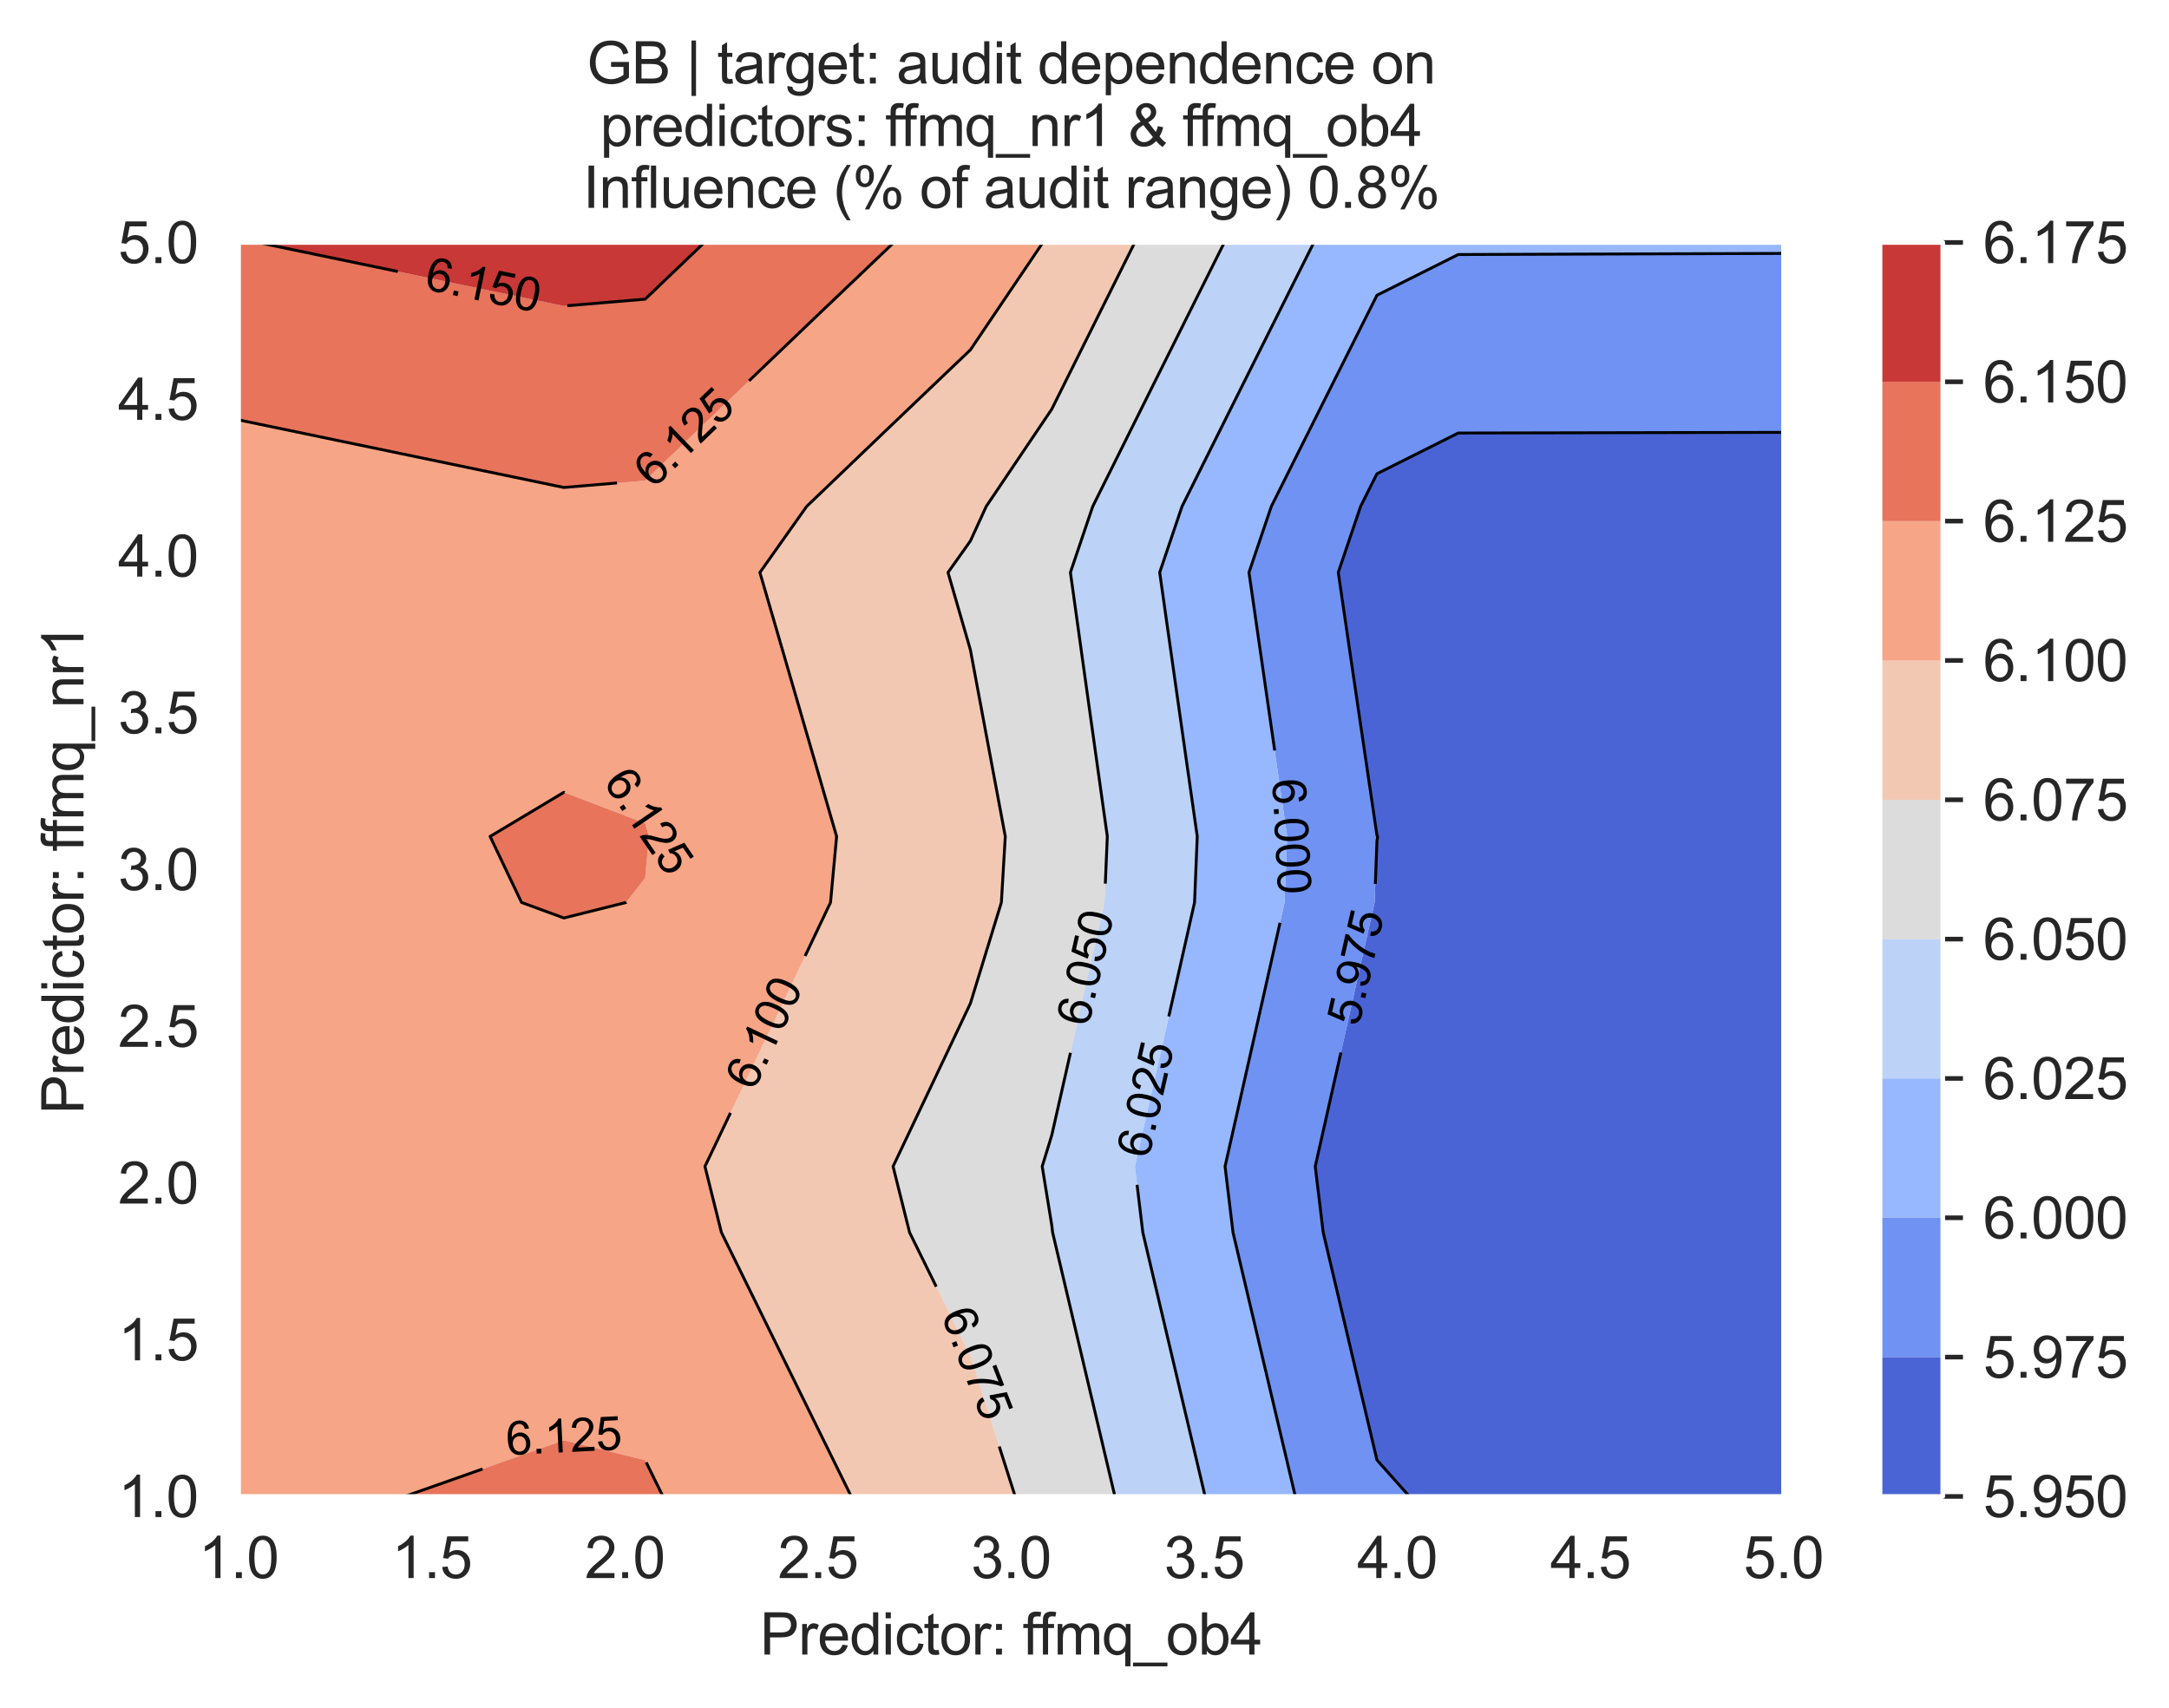 <?xml version="1.0" encoding="utf-8" standalone="no"?>
<!DOCTYPE svg PUBLIC "-//W3C//DTD SVG 1.1//EN"
  "http://www.w3.org/Graphics/SVG/1.1/DTD/svg11.dtd">
<svg xmlns:xlink="http://www.w3.org/1999/xlink" width="376.041pt" height="296.096pt" viewBox="0 0 376.041 296.096" xmlns="http://www.w3.org/2000/svg" version="1.1">
 <defs>
  <style type="text/css">*{stroke-linejoin: round; stroke-linecap: butt}</style>
 </defs>
 <g id="figure_1">
  <g id="patch_1">
   <path d="M 0 296.096 
L 376.041 296.096 
L 376.041 0 
L 0 0 
z
" style="fill: #ffffff"/>
  </g>
  <g id="axes_1">
   <g id="patch_2">
    <path d="M 41.367 259.483 
L 309.207 259.483 
L 309.207 42.043 
L 41.367 42.043 
z
" style="fill: #eaeaf2"/>
   </g>
   <g id="matplotlib.axis_1">
    <g id="xtick_1">
     <g id="line2d_1">
      <path d="M 41.367 259.483 
L 41.367 42.043 
" clip-path="url(#p18f6549e5f)" style="fill: none; stroke: #ffffff; stroke-width: 0.8; stroke-linecap: round"/>
     </g>
     <g id="text_1">
      <!-- 1.0 -->
      <g style="fill: #262626" transform="translate(34.417 273.641)scale(0.1 -0.1)">
       <defs>
        <path id="ArialMT-31" d="M 2384 0 
L 1822 0 
L 1822 3584 
Q 1619 3391 1289 3197 
Q 959 3003 697 2906 
L 697 3450 
Q 1169 3672 1522 3987 
Q 1875 4303 2022 4600 
L 2384 4600 
L 2384 0 
z
" transform="scale(0.016)"/>
        <path id="ArialMT-2e" d="M 581 0 
L 581 641 
L 1222 641 
L 1222 0 
L 581 0 
z
" transform="scale(0.016)"/>
        <path id="ArialMT-30" d="M 266 2259 
Q 266 3072 433 3567 
Q 600 4063 929 4331 
Q 1259 4600 1759 4600 
Q 2128 4600 2406 4451 
Q 2684 4303 2865 4023 
Q 3047 3744 3150 3342 
Q 3253 2941 3253 2259 
Q 3253 1453 3087 958 
Q 2922 463 2592 192 
Q 2263 -78 1759 -78 
Q 1097 -78 719 397 
Q 266 969 266 2259 
z
M 844 2259 
Q 844 1131 1108 757 
Q 1372 384 1759 384 
Q 2147 384 2411 759 
Q 2675 1134 2675 2259 
Q 2675 3391 2411 3762 
Q 2147 4134 1753 4134 
Q 1366 4134 1134 3806 
Q 844 3388 844 2259 
z
" transform="scale(0.016)"/>
       </defs>
       <use xlink:href="#ArialMT-31"/>
       <use xlink:href="#ArialMT-2e" x="55.615"/>
       <use xlink:href="#ArialMT-30" x="83.398"/>
      </g>
     </g>
    </g>
    <g id="xtick_2">
     <g id="line2d_2">
      <path d="M 74.847 259.483 
L 74.847 42.043 
" clip-path="url(#p18f6549e5f)" style="fill: none; stroke: #ffffff; stroke-width: 0.8; stroke-linecap: round"/>
     </g>
     <g id="text_2">
      <!-- 1.5 -->
      <g style="fill: #262626" transform="translate(67.897 273.641)scale(0.1 -0.1)">
       <defs>
        <path id="ArialMT-35" d="M 266 1200 
L 856 1250 
Q 922 819 1161 601 
Q 1400 384 1738 384 
Q 2144 384 2425 690 
Q 2706 997 2706 1503 
Q 2706 1984 2436 2262 
Q 2166 2541 1728 2541 
Q 1456 2541 1237 2417 
Q 1019 2294 894 2097 
L 366 2166 
L 809 4519 
L 3088 4519 
L 3088 3981 
L 1259 3981 
L 1013 2750 
Q 1425 3038 1878 3038 
Q 2478 3038 2890 2622 
Q 3303 2206 3303 1553 
Q 3303 931 2941 478 
Q 2500 -78 1738 -78 
Q 1113 -78 717 272 
Q 322 622 266 1200 
z
" transform="scale(0.016)"/>
       </defs>
       <use xlink:href="#ArialMT-31"/>
       <use xlink:href="#ArialMT-2e" x="55.615"/>
       <use xlink:href="#ArialMT-35" x="83.398"/>
      </g>
     </g>
    </g>
    <g id="xtick_3">
     <g id="line2d_3">
      <path d="M 108.327 259.483 
L 108.327 42.043 
" clip-path="url(#p18f6549e5f)" style="fill: none; stroke: #ffffff; stroke-width: 0.8; stroke-linecap: round"/>
     </g>
     <g id="text_3">
      <!-- 2.0 -->
      <g style="fill: #262626" transform="translate(101.377 273.641)scale(0.1 -0.1)">
       <defs>
        <path id="ArialMT-32" d="M 3222 541 
L 3222 0 
L 194 0 
Q 188 203 259 391 
Q 375 700 629 1000 
Q 884 1300 1366 1694 
Q 2113 2306 2375 2664 
Q 2638 3022 2638 3341 
Q 2638 3675 2398 3904 
Q 2159 4134 1775 4134 
Q 1369 4134 1125 3890 
Q 881 3647 878 3216 
L 300 3275 
Q 359 3922 746 4261 
Q 1134 4600 1788 4600 
Q 2447 4600 2831 4234 
Q 3216 3869 3216 3328 
Q 3216 3053 3103 2787 
Q 2991 2522 2730 2228 
Q 2469 1934 1863 1422 
Q 1356 997 1212 845 
Q 1069 694 975 541 
L 3222 541 
z
" transform="scale(0.016)"/>
       </defs>
       <use xlink:href="#ArialMT-32"/>
       <use xlink:href="#ArialMT-2e" x="55.615"/>
       <use xlink:href="#ArialMT-30" x="83.398"/>
      </g>
     </g>
    </g>
    <g id="xtick_4">
     <g id="line2d_4">
      <path d="M 141.807 259.483 
L 141.807 42.043 
" clip-path="url(#p18f6549e5f)" style="fill: none; stroke: #ffffff; stroke-width: 0.8; stroke-linecap: round"/>
     </g>
     <g id="text_4">
      <!-- 2.5 -->
      <g style="fill: #262626" transform="translate(134.857 273.641)scale(0.1 -0.1)">
       <use xlink:href="#ArialMT-32"/>
       <use xlink:href="#ArialMT-2e" x="55.615"/>
       <use xlink:href="#ArialMT-35" x="83.398"/>
      </g>
     </g>
    </g>
    <g id="xtick_5">
     <g id="line2d_5">
      <path d="M 175.287 259.483 
L 175.287 42.043 
" clip-path="url(#p18f6549e5f)" style="fill: none; stroke: #ffffff; stroke-width: 0.8; stroke-linecap: round"/>
     </g>
     <g id="text_5">
      <!-- 3.0 -->
      <g style="fill: #262626" transform="translate(168.337 273.641)scale(0.1 -0.1)">
       <defs>
        <path id="ArialMT-33" d="M 269 1209 
L 831 1284 
Q 928 806 1161 595 
Q 1394 384 1728 384 
Q 2125 384 2398 659 
Q 2672 934 2672 1341 
Q 2672 1728 2419 1979 
Q 2166 2231 1775 2231 
Q 1616 2231 1378 2169 
L 1441 2663 
Q 1497 2656 1531 2656 
Q 1891 2656 2178 2843 
Q 2466 3031 2466 3422 
Q 2466 3731 2256 3934 
Q 2047 4138 1716 4138 
Q 1388 4138 1169 3931 
Q 950 3725 888 3313 
L 325 3413 
Q 428 3978 793 4289 
Q 1159 4600 1703 4600 
Q 2078 4600 2393 4439 
Q 2709 4278 2876 4000 
Q 3044 3722 3044 3409 
Q 3044 3113 2884 2869 
Q 2725 2625 2413 2481 
Q 2819 2388 3044 2092 
Q 3269 1797 3269 1353 
Q 3269 753 2831 336 
Q 2394 -81 1725 -81 
Q 1122 -81 723 278 
Q 325 638 269 1209 
z
" transform="scale(0.016)"/>
       </defs>
       <use xlink:href="#ArialMT-33"/>
       <use xlink:href="#ArialMT-2e" x="55.615"/>
       <use xlink:href="#ArialMT-30" x="83.398"/>
      </g>
     </g>
    </g>
    <g id="xtick_6">
     <g id="line2d_6">
      <path d="M 208.767 259.483 
L 208.767 42.043 
" clip-path="url(#p18f6549e5f)" style="fill: none; stroke: #ffffff; stroke-width: 0.8; stroke-linecap: round"/>
     </g>
     <g id="text_6">
      <!-- 3.5 -->
      <g style="fill: #262626" transform="translate(201.817 273.641)scale(0.1 -0.1)">
       <use xlink:href="#ArialMT-33"/>
       <use xlink:href="#ArialMT-2e" x="55.615"/>
       <use xlink:href="#ArialMT-35" x="83.398"/>
      </g>
     </g>
    </g>
    <g id="xtick_7">
     <g id="line2d_7">
      <path d="M 242.247 259.483 
L 242.247 42.043 
" clip-path="url(#p18f6549e5f)" style="fill: none; stroke: #ffffff; stroke-width: 0.8; stroke-linecap: round"/>
     </g>
     <g id="text_7">
      <!-- 4.0 -->
      <g style="fill: #262626" transform="translate(235.297 273.641)scale(0.1 -0.1)">
       <defs>
        <path id="ArialMT-34" d="M 2069 0 
L 2069 1097 
L 81 1097 
L 81 1613 
L 2172 4581 
L 2631 4581 
L 2631 1613 
L 3250 1613 
L 3250 1097 
L 2631 1097 
L 2631 0 
L 2069 0 
z
M 2069 1613 
L 2069 3678 
L 634 1613 
L 2069 1613 
z
" transform="scale(0.016)"/>
       </defs>
       <use xlink:href="#ArialMT-34"/>
       <use xlink:href="#ArialMT-2e" x="55.615"/>
       <use xlink:href="#ArialMT-30" x="83.398"/>
      </g>
     </g>
    </g>
    <g id="xtick_8">
     <g id="line2d_8">
      <path d="M 275.727 259.483 
L 275.727 42.043 
" clip-path="url(#p18f6549e5f)" style="fill: none; stroke: #ffffff; stroke-width: 0.8; stroke-linecap: round"/>
     </g>
     <g id="text_8">
      <!-- 4.5 -->
      <g style="fill: #262626" transform="translate(268.777 273.641)scale(0.1 -0.1)">
       <use xlink:href="#ArialMT-34"/>
       <use xlink:href="#ArialMT-2e" x="55.615"/>
       <use xlink:href="#ArialMT-35" x="83.398"/>
      </g>
     </g>
    </g>
    <g id="xtick_9">
     <g id="line2d_9">
      <path d="M 309.207 259.483 
L 309.207 42.043 
" clip-path="url(#p18f6549e5f)" style="fill: none; stroke: #ffffff; stroke-width: 0.8; stroke-linecap: round"/>
     </g>
     <g id="text_9">
      <!-- 5.0 -->
      <g style="fill: #262626" transform="translate(302.257 273.641)scale(0.1 -0.1)">
       <use xlink:href="#ArialMT-35"/>
       <use xlink:href="#ArialMT-2e" x="55.615"/>
       <use xlink:href="#ArialMT-30" x="83.398"/>
      </g>
     </g>
    </g>
    <g id="text_10">
     <!-- Predictor: ffmq_ob4 -->
     <g style="fill: #262626" transform="translate(131.745 286.908)scale(0.1 -0.1)">
      <defs>
       <path id="ArialMT-50" d="M 494 0 
L 494 4581 
L 2222 4581 
Q 2678 4581 2919 4538 
Q 3256 4481 3484 4323 
Q 3713 4166 3852 3881 
Q 3991 3597 3991 3256 
Q 3991 2672 3619 2267 
Q 3247 1863 2275 1863 
L 1100 1863 
L 1100 0 
L 494 0 
z
M 1100 2403 
L 2284 2403 
Q 2872 2403 3119 2622 
Q 3366 2841 3366 3238 
Q 3366 3525 3220 3729 
Q 3075 3934 2838 4000 
Q 2684 4041 2272 4041 
L 1100 4041 
L 1100 2403 
z
" transform="scale(0.016)"/>
       <path id="ArialMT-72" d="M 416 0 
L 416 3319 
L 922 3319 
L 922 2816 
Q 1116 3169 1280 3281 
Q 1444 3394 1641 3394 
Q 1925 3394 2219 3213 
L 2025 2691 
Q 1819 2813 1613 2813 
Q 1428 2813 1281 2702 
Q 1134 2591 1072 2394 
Q 978 2094 978 1738 
L 978 0 
L 416 0 
z
" transform="scale(0.016)"/>
       <path id="ArialMT-65" d="M 2694 1069 
L 3275 997 
Q 3138 488 2766 206 
Q 2394 -75 1816 -75 
Q 1088 -75 661 373 
Q 234 822 234 1631 
Q 234 2469 665 2931 
Q 1097 3394 1784 3394 
Q 2450 3394 2872 2941 
Q 3294 2488 3294 1666 
Q 3294 1616 3291 1516 
L 816 1516 
Q 847 969 1125 678 
Q 1403 388 1819 388 
Q 2128 388 2347 550 
Q 2566 713 2694 1069 
z
M 847 1978 
L 2700 1978 
Q 2663 2397 2488 2606 
Q 2219 2931 1791 2931 
Q 1403 2931 1139 2672 
Q 875 2413 847 1978 
z
" transform="scale(0.016)"/>
       <path id="ArialMT-64" d="M 2575 0 
L 2575 419 
Q 2259 -75 1647 -75 
Q 1250 -75 917 144 
Q 584 363 401 755 
Q 219 1147 219 1656 
Q 219 2153 384 2558 
Q 550 2963 881 3178 
Q 1213 3394 1622 3394 
Q 1922 3394 2156 3267 
Q 2391 3141 2538 2938 
L 2538 4581 
L 3097 4581 
L 3097 0 
L 2575 0 
z
M 797 1656 
Q 797 1019 1065 703 
Q 1334 388 1700 388 
Q 2069 388 2326 689 
Q 2584 991 2584 1609 
Q 2584 2291 2321 2609 
Q 2059 2928 1675 2928 
Q 1300 2928 1048 2622 
Q 797 2316 797 1656 
z
" transform="scale(0.016)"/>
       <path id="ArialMT-69" d="M 425 3934 
L 425 4581 
L 988 4581 
L 988 3934 
L 425 3934 
z
M 425 0 
L 425 3319 
L 988 3319 
L 988 0 
L 425 0 
z
" transform="scale(0.016)"/>
       <path id="ArialMT-63" d="M 2588 1216 
L 3141 1144 
Q 3050 572 2676 248 
Q 2303 -75 1759 -75 
Q 1078 -75 664 370 
Q 250 816 250 1647 
Q 250 2184 428 2587 
Q 606 2991 970 3192 
Q 1334 3394 1763 3394 
Q 2303 3394 2647 3120 
Q 2991 2847 3088 2344 
L 2541 2259 
Q 2463 2594 2264 2762 
Q 2066 2931 1784 2931 
Q 1359 2931 1093 2626 
Q 828 2322 828 1663 
Q 828 994 1084 691 
Q 1341 388 1753 388 
Q 2084 388 2306 591 
Q 2528 794 2588 1216 
z
" transform="scale(0.016)"/>
       <path id="ArialMT-74" d="M 1650 503 
L 1731 6 
Q 1494 -44 1306 -44 
Q 1000 -44 831 53 
Q 663 150 594 308 
Q 525 466 525 972 
L 525 2881 
L 113 2881 
L 113 3319 
L 525 3319 
L 525 4141 
L 1084 4478 
L 1084 3319 
L 1650 3319 
L 1650 2881 
L 1084 2881 
L 1084 941 
Q 1084 700 1114 631 
Q 1144 563 1211 522 
Q 1278 481 1403 481 
Q 1497 481 1650 503 
z
" transform="scale(0.016)"/>
       <path id="ArialMT-6f" d="M 213 1659 
Q 213 2581 725 3025 
Q 1153 3394 1769 3394 
Q 2453 3394 2887 2945 
Q 3322 2497 3322 1706 
Q 3322 1066 3130 698 
Q 2938 331 2570 128 
Q 2203 -75 1769 -75 
Q 1072 -75 642 372 
Q 213 819 213 1659 
z
M 791 1659 
Q 791 1022 1069 705 
Q 1347 388 1769 388 
Q 2188 388 2466 706 
Q 2744 1025 2744 1678 
Q 2744 2294 2464 2611 
Q 2184 2928 1769 2928 
Q 1347 2928 1069 2612 
Q 791 2297 791 1659 
z
" transform="scale(0.016)"/>
       <path id="ArialMT-3a" d="M 578 2678 
L 578 3319 
L 1219 3319 
L 1219 2678 
L 578 2678 
z
M 578 0 
L 578 641 
L 1219 641 
L 1219 0 
L 578 0 
z
" transform="scale(0.016)"/>
       <path id="ArialMT-20" transform="scale(0.016)"/>
       <path id="ArialMT-66" d="M 556 0 
L 556 2881 
L 59 2881 
L 59 3319 
L 556 3319 
L 556 3672 
Q 556 4006 616 4169 
Q 697 4388 901 4523 
Q 1106 4659 1475 4659 
Q 1713 4659 2000 4603 
L 1916 4113 
Q 1741 4144 1584 4144 
Q 1328 4144 1222 4034 
Q 1116 3925 1116 3625 
L 1116 3319 
L 1763 3319 
L 1763 2881 
L 1116 2881 
L 1116 0 
L 556 0 
z
" transform="scale(0.016)"/>
       <path id="ArialMT-6d" d="M 422 0 
L 422 3319 
L 925 3319 
L 925 2853 
Q 1081 3097 1340 3245 
Q 1600 3394 1931 3394 
Q 2300 3394 2536 3241 
Q 2772 3088 2869 2813 
Q 3263 3394 3894 3394 
Q 4388 3394 4653 3120 
Q 4919 2847 4919 2278 
L 4919 0 
L 4359 0 
L 4359 2091 
Q 4359 2428 4304 2576 
Q 4250 2725 4106 2815 
Q 3963 2906 3769 2906 
Q 3419 2906 3187 2673 
Q 2956 2441 2956 1928 
L 2956 0 
L 2394 0 
L 2394 2156 
Q 2394 2531 2256 2718 
Q 2119 2906 1806 2906 
Q 1569 2906 1367 2781 
Q 1166 2656 1075 2415 
Q 984 2175 984 1722 
L 984 0 
L 422 0 
z
" transform="scale(0.016)"/>
       <path id="ArialMT-71" d="M 2538 -1272 
L 2538 353 
Q 2406 169 2170 47 
Q 1934 -75 1669 -75 
Q 1078 -75 651 397 
Q 225 869 225 1691 
Q 225 2191 398 2587 
Q 572 2984 901 3189 
Q 1231 3394 1625 3394 
Q 2241 3394 2594 2875 
L 2594 3319 
L 3100 3319 
L 3100 -1272 
L 2538 -1272 
z
M 803 1669 
Q 803 1028 1072 708 
Q 1341 388 1716 388 
Q 2075 388 2334 692 
Q 2594 997 2594 1619 
Q 2594 2281 2320 2615 
Q 2047 2950 1678 2950 
Q 1313 2950 1058 2639 
Q 803 2328 803 1669 
z
" transform="scale(0.016)"/>
       <path id="ArialMT-5f" d="M -97 -1272 
L -97 -866 
L 3631 -866 
L 3631 -1272 
L -97 -1272 
z
" transform="scale(0.016)"/>
       <path id="ArialMT-62" d="M 941 0 
L 419 0 
L 419 4581 
L 981 4581 
L 981 2947 
Q 1338 3394 1891 3394 
Q 2197 3394 2470 3270 
Q 2744 3147 2920 2923 
Q 3097 2700 3197 2384 
Q 3297 2069 3297 1709 
Q 3297 856 2875 390 
Q 2453 -75 1863 -75 
Q 1275 -75 941 416 
L 941 0 
z
M 934 1684 
Q 934 1088 1097 822 
Q 1363 388 1816 388 
Q 2184 388 2453 708 
Q 2722 1028 2722 1663 
Q 2722 2313 2464 2622 
Q 2206 2931 1841 2931 
Q 1472 2931 1203 2611 
Q 934 2291 934 1684 
z
" transform="scale(0.016)"/>
      </defs>
      <use xlink:href="#ArialMT-50"/>
      <use xlink:href="#ArialMT-72" x="66.699"/>
      <use xlink:href="#ArialMT-65" x="100"/>
      <use xlink:href="#ArialMT-64" x="155.615"/>
      <use xlink:href="#ArialMT-69" x="211.23"/>
      <use xlink:href="#ArialMT-63" x="233.447"/>
      <use xlink:href="#ArialMT-74" x="283.447"/>
      <use xlink:href="#ArialMT-6f" x="311.23"/>
      <use xlink:href="#ArialMT-72" x="366.846"/>
      <use xlink:href="#ArialMT-3a" x="400.146"/>
      <use xlink:href="#ArialMT-20" x="427.93"/>
      <use xlink:href="#ArialMT-66" x="455.713"/>
      <use xlink:href="#ArialMT-66" x="481.746"/>
      <use xlink:href="#ArialMT-6d" x="509.529"/>
      <use xlink:href="#ArialMT-71" x="592.83"/>
      <use xlink:href="#ArialMT-5f" x="648.445"/>
      <use xlink:href="#ArialMT-6f" x="704.061"/>
      <use xlink:href="#ArialMT-62" x="759.676"/>
      <use xlink:href="#ArialMT-34" x="815.291"/>
     </g>
    </g>
   </g>
   <g id="matplotlib.axis_2">
    <g id="ytick_1">
     <g id="line2d_10">
      <path d="M 41.367 259.483 
L 309.207 259.483 
" clip-path="url(#p18f6549e5f)" style="fill: none; stroke: #ffffff; stroke-width: 0.8; stroke-linecap: round"/>
     </g>
     <g id="text_11">
      <!-- 1.0 -->
      <g style="fill: #262626" transform="translate(20.467 263.062)scale(0.1 -0.1)">
       <use xlink:href="#ArialMT-31"/>
       <use xlink:href="#ArialMT-2e" x="55.615"/>
       <use xlink:href="#ArialMT-30" x="83.398"/>
      </g>
     </g>
    </g>
    <g id="ytick_2">
     <g id="line2d_11">
      <path d="M 41.367 232.303 
L 309.207 232.303 
" clip-path="url(#p18f6549e5f)" style="fill: none; stroke: #ffffff; stroke-width: 0.8; stroke-linecap: round"/>
     </g>
     <g id="text_12">
      <!-- 1.5 -->
      <g style="fill: #262626" transform="translate(20.467 235.882)scale(0.1 -0.1)">
       <use xlink:href="#ArialMT-31"/>
       <use xlink:href="#ArialMT-2e" x="55.615"/>
       <use xlink:href="#ArialMT-35" x="83.398"/>
      </g>
     </g>
    </g>
    <g id="ytick_3">
     <g id="line2d_12">
      <path d="M 41.367 205.123 
L 309.207 205.123 
" clip-path="url(#p18f6549e5f)" style="fill: none; stroke: #ffffff; stroke-width: 0.8; stroke-linecap: round"/>
     </g>
     <g id="text_13">
      <!-- 2.0 -->
      <g style="fill: #262626" transform="translate(20.467 208.702)scale(0.1 -0.1)">
       <use xlink:href="#ArialMT-32"/>
       <use xlink:href="#ArialMT-2e" x="55.615"/>
       <use xlink:href="#ArialMT-30" x="83.398"/>
      </g>
     </g>
    </g>
    <g id="ytick_4">
     <g id="line2d_13">
      <path d="M 41.367 177.943 
L 309.207 177.943 
" clip-path="url(#p18f6549e5f)" style="fill: none; stroke: #ffffff; stroke-width: 0.8; stroke-linecap: round"/>
     </g>
     <g id="text_14">
      <!-- 2.5 -->
      <g style="fill: #262626" transform="translate(20.467 181.522)scale(0.1 -0.1)">
       <use xlink:href="#ArialMT-32"/>
       <use xlink:href="#ArialMT-2e" x="55.615"/>
       <use xlink:href="#ArialMT-35" x="83.398"/>
      </g>
     </g>
    </g>
    <g id="ytick_5">
     <g id="line2d_14">
      <path d="M 41.367 150.763 
L 309.207 150.763 
" clip-path="url(#p18f6549e5f)" style="fill: none; stroke: #ffffff; stroke-width: 0.8; stroke-linecap: round"/>
     </g>
     <g id="text_15">
      <!-- 3.0 -->
      <g style="fill: #262626" transform="translate(20.467 154.342)scale(0.1 -0.1)">
       <use xlink:href="#ArialMT-33"/>
       <use xlink:href="#ArialMT-2e" x="55.615"/>
       <use xlink:href="#ArialMT-30" x="83.398"/>
      </g>
     </g>
    </g>
    <g id="ytick_6">
     <g id="line2d_15">
      <path d="M 41.367 123.583 
L 309.207 123.583 
" clip-path="url(#p18f6549e5f)" style="fill: none; stroke: #ffffff; stroke-width: 0.8; stroke-linecap: round"/>
     </g>
     <g id="text_16">
      <!-- 3.5 -->
      <g style="fill: #262626" transform="translate(20.467 127.162)scale(0.1 -0.1)">
       <use xlink:href="#ArialMT-33"/>
       <use xlink:href="#ArialMT-2e" x="55.615"/>
       <use xlink:href="#ArialMT-35" x="83.398"/>
      </g>
     </g>
    </g>
    <g id="ytick_7">
     <g id="line2d_16">
      <path d="M 41.367 96.403 
L 309.207 96.403 
" clip-path="url(#p18f6549e5f)" style="fill: none; stroke: #ffffff; stroke-width: 0.8; stroke-linecap: round"/>
     </g>
     <g id="text_17">
      <!-- 4.0 -->
      <g style="fill: #262626" transform="translate(20.467 99.982)scale(0.1 -0.1)">
       <use xlink:href="#ArialMT-34"/>
       <use xlink:href="#ArialMT-2e" x="55.615"/>
       <use xlink:href="#ArialMT-30" x="83.398"/>
      </g>
     </g>
    </g>
    <g id="ytick_8">
     <g id="line2d_17">
      <path d="M 41.367 69.223 
L 309.207 69.223 
" clip-path="url(#p18f6549e5f)" style="fill: none; stroke: #ffffff; stroke-width: 0.8; stroke-linecap: round"/>
     </g>
     <g id="text_18">
      <!-- 4.5 -->
      <g style="fill: #262626" transform="translate(20.467 72.802)scale(0.1 -0.1)">
       <use xlink:href="#ArialMT-34"/>
       <use xlink:href="#ArialMT-2e" x="55.615"/>
       <use xlink:href="#ArialMT-35" x="83.398"/>
      </g>
     </g>
    </g>
    <g id="ytick_9">
     <g id="line2d_18">
      <path d="M 41.367 42.043 
L 309.207 42.043 
" clip-path="url(#p18f6549e5f)" style="fill: none; stroke: #ffffff; stroke-width: 0.8; stroke-linecap: round"/>
     </g>
     <g id="text_19">
      <!-- 5.0 -->
      <g style="fill: #262626" transform="translate(20.467 45.622)scale(0.1 -0.1)">
       <use xlink:href="#ArialMT-35"/>
       <use xlink:href="#ArialMT-2e" x="55.615"/>
       <use xlink:href="#ArialMT-30" x="83.398"/>
      </g>
     </g>
    </g>
    <g id="text_20">
     <!-- Predictor: ffmq_nr1 -->
     <g style="fill: #262626" transform="translate(14.48 193.19)rotate(-90)scale(0.1 -0.1)">
      <defs>
       <path id="ArialMT-6e" d="M 422 0 
L 422 3319 
L 928 3319 
L 928 2847 
Q 1294 3394 1984 3394 
Q 2284 3394 2536 3286 
Q 2788 3178 2913 3003 
Q 3038 2828 3088 2588 
Q 3119 2431 3119 2041 
L 3119 0 
L 2556 0 
L 2556 2019 
Q 2556 2363 2490 2533 
Q 2425 2703 2258 2804 
Q 2091 2906 1866 2906 
Q 1506 2906 1245 2678 
Q 984 2450 984 1813 
L 984 0 
L 422 0 
z
" transform="scale(0.016)"/>
      </defs>
      <use xlink:href="#ArialMT-50"/>
      <use xlink:href="#ArialMT-72" x="66.699"/>
      <use xlink:href="#ArialMT-65" x="100"/>
      <use xlink:href="#ArialMT-64" x="155.615"/>
      <use xlink:href="#ArialMT-69" x="211.23"/>
      <use xlink:href="#ArialMT-63" x="233.447"/>
      <use xlink:href="#ArialMT-74" x="283.447"/>
      <use xlink:href="#ArialMT-6f" x="311.23"/>
      <use xlink:href="#ArialMT-72" x="366.846"/>
      <use xlink:href="#ArialMT-3a" x="400.146"/>
      <use xlink:href="#ArialMT-20" x="427.93"/>
      <use xlink:href="#ArialMT-66" x="455.713"/>
      <use xlink:href="#ArialMT-66" x="481.746"/>
      <use xlink:href="#ArialMT-6d" x="509.529"/>
      <use xlink:href="#ArialMT-71" x="592.83"/>
      <use xlink:href="#ArialMT-5f" x="648.445"/>
      <use xlink:href="#ArialMT-6e" x="704.061"/>
      <use xlink:href="#ArialMT-72" x="759.676"/>
      <use xlink:href="#ArialMT-31" x="792.977"/>
     </g>
    </g>
   </g>
   <g id="PathCollection_1">
    <path d="M 238.723 253.169 
L 244.352 259.483 
L 252.82 259.483 
L 266.917 259.483 
L 281.014 259.483 
L 295.11 259.483 
L 309.207 259.483 
L 309.207 248.039 
L 309.207 236.595 
L 309.207 225.15 
L 309.207 213.706 
L 309.207 202.262 
L 309.207 190.818 
L 309.207 179.374 
L 309.207 167.929 
L 309.207 156.485 
L 309.207 145.041 
L 309.207 133.597 
L 309.207 122.153 
L 309.207 110.708 
L 309.207 99.264 
L 309.207 87.82 
L 309.207 76.376 
L 309.207 74.973 
L 295.11 75.001 
L 281.014 75.03 
L 266.917 75.059 
L 252.82 75.087 
L 250.248 76.376 
L 238.723 82.15 
L 235.887 87.82 
L 232.016 99.264 
L 233.691 110.708 
L 235.373 122.153 
L 237.061 133.597 
L 238.723 144.829 
L 238.842 145.041 
L 238.723 145.867 
L 238.319 156.485 
L 235.748 167.929 
L 233.176 179.374 
L 230.601 190.818 
L 228.024 202.262 
L 229.405 213.706 
L 232.107 225.15 
L 234.809 236.595 
L 237.512 248.039 
z
" clip-path="url(#p18f6549e5f)" style="fill: #4b64d5"/>
   </g>
   <g id="PathCollection_2">
    <path d="M 224.626 259.483 
L 238.723 259.483 
L 244.352 259.483 
L 238.723 253.169 
L 237.512 248.039 
L 234.809 236.595 
L 232.107 225.15 
L 229.405 213.706 
L 228.024 202.262 
L 230.601 190.818 
L 233.176 179.374 
L 235.748 167.929 
L 238.319 156.485 
L 238.723 145.867 
L 238.842 145.041 
L 238.723 144.829 
L 237.061 133.597 
L 235.373 122.153 
L 233.691 110.708 
L 232.016 99.264 
L 235.887 87.82 
L 238.723 82.15 
L 250.248 76.376 
L 252.82 75.087 
L 266.917 75.059 
L 281.014 75.03 
L 295.11 75.001 
L 309.207 74.973 
L 309.207 64.932 
L 309.207 53.487 
L 309.207 43.942 
L 295.11 43.99 
L 281.014 44.038 
L 266.917 44.086 
L 252.82 44.134 
L 238.723 51.197 
L 237.575 53.487 
L 231.844 64.932 
L 226.121 76.376 
L 224.626 79.368 
L 220.407 87.82 
L 216.537 99.264 
L 218.184 110.708 
L 219.837 122.153 
L 221.496 133.597 
L 223.162 145.041 
L 222.709 156.485 
L 220.132 167.929 
L 217.552 179.374 
L 214.971 190.818 
L 212.388 202.262 
L 213.767 213.706 
L 216.469 225.15 
L 219.17 236.595 
L 221.872 248.039 
L 224.574 259.483 
z
" clip-path="url(#p18f6549e5f)" style="fill: #6f92f3"/>
   </g>
   <g id="PathCollection_3">
    <path d="M 210.529 259.483 
L 224.574 259.483 
L 221.872 248.039 
L 219.17 236.595 
L 216.469 225.15 
L 213.767 213.706 
L 212.388 202.262 
L 214.971 190.818 
L 217.552 179.374 
L 220.132 167.929 
L 222.709 156.485 
L 223.162 145.041 
L 221.496 133.597 
L 219.837 122.153 
L 218.184 110.708 
L 216.537 99.264 
L 220.407 87.82 
L 224.626 79.368 
L 226.121 76.376 
L 231.844 64.932 
L 237.575 53.487 
L 238.723 51.197 
L 252.82 44.134 
L 266.917 44.086 
L 281.014 44.038 
L 295.11 43.99 
L 309.207 43.942 
L 309.207 42.043 
L 295.11 42.043 
L 281.014 42.043 
L 266.917 42.043 
L 252.82 42.043 
L 238.723 42.043 
L 227.789 42.043 
L 224.626 48.361 
L 222.061 53.487 
L 216.341 64.932 
L 210.63 76.376 
L 210.529 76.577 
L 204.926 87.82 
L 201.057 99.264 
L 202.676 110.708 
L 204.301 122.153 
L 205.932 133.597 
L 207.569 145.041 
L 207.098 156.485 
L 204.515 167.929 
L 201.929 179.374 
L 199.342 190.818 
L 196.752 202.262 
L 198.129 213.706 
L 200.83 225.15 
L 203.531 236.595 
L 206.232 248.039 
L 208.933 259.483 
z
" clip-path="url(#p18f6549e5f)" style="fill: #97b8ff"/>
   </g>
   <g id="PathCollection_4">
    <path d="M 196.432 259.483 
L 208.933 259.483 
L 206.232 248.039 
L 203.531 236.595 
L 200.83 225.15 
L 198.129 213.706 
L 196.752 202.262 
L 199.342 190.818 
L 201.929 179.374 
L 204.515 167.929 
L 207.098 156.485 
L 207.569 145.041 
L 205.932 133.597 
L 204.301 122.153 
L 202.676 110.708 
L 201.057 99.264 
L 204.926 87.82 
L 210.529 76.577 
L 210.63 76.376 
L 216.341 64.932 
L 222.061 53.487 
L 224.626 48.361 
L 227.789 42.043 
L 224.626 42.043 
L 212.264 42.043 
L 210.529 45.515 
L 206.547 53.487 
L 200.839 64.932 
L 196.432 73.775 
L 195.138 76.376 
L 189.445 87.82 
L 185.578 99.264 
L 187.169 110.708 
L 188.765 122.153 
L 190.368 133.597 
L 191.976 145.041 
L 191.488 156.485 
L 188.898 167.929 
L 186.306 179.374 
L 183.712 190.818 
L 182.336 196.887 
L 180.687 202.262 
L 182.336 212.411 
L 182.491 213.706 
L 185.191 225.15 
L 187.891 236.595 
L 190.592 248.039 
L 193.292 259.483 
z
" clip-path="url(#p18f6549e5f)" style="fill: #bcd2f7"/>
   </g>
   <g id="PathCollection_5">
    <path d="M 182.336 259.483 
L 193.292 259.483 
L 190.592 248.039 
L 187.891 236.595 
L 185.191 225.15 
L 182.491 213.706 
L 182.336 212.411 
L 180.687 202.262 
L 182.336 196.887 
L 183.712 190.818 
L 186.306 179.374 
L 188.898 167.929 
L 191.488 156.485 
L 191.976 145.041 
L 190.368 133.597 
L 188.765 122.153 
L 187.169 110.708 
L 185.578 99.264 
L 189.445 87.82 
L 195.138 76.376 
L 196.432 73.775 
L 200.839 64.932 
L 206.547 53.487 
L 210.529 45.515 
L 212.264 42.043 
L 210.529 42.043 
L 196.74 42.043 
L 196.432 42.659 
L 191.034 53.487 
L 185.336 64.932 
L 182.336 70.964 
L 178.686 76.376 
L 170.978 87.82 
L 168.239 93.803 
L 164.357 99.264 
L 167.667 110.708 
L 168.239 112.687 
L 170.005 122.153 
L 172.144 133.597 
L 174.288 145.041 
L 173.608 156.485 
L 170.098 167.929 
L 168.239 173.989 
L 165.689 179.374 
L 160.263 190.818 
L 154.832 202.262 
L 157.693 213.706 
L 163.323 225.15 
L 168.239 235.141 
L 168.702 236.595 
L 172.352 248.039 
L 176.002 259.483 
z
" clip-path="url(#p18f6549e5f)" style="fill: #dddcdc"/>
   </g>
   <g id="PathCollection_6">
    <path d="M 154.142 259.483 
L 168.239 259.483 
L 176.002 259.483 
L 172.352 248.039 
L 168.702 236.595 
L 168.239 235.141 
L 163.323 225.15 
L 157.693 213.706 
L 154.832 202.262 
L 160.263 190.818 
L 165.689 179.374 
L 168.239 173.989 
L 170.098 167.929 
L 173.608 156.485 
L 174.288 145.041 
L 172.144 133.597 
L 170.005 122.153 
L 168.239 112.687 
L 167.667 110.708 
L 164.357 99.264 
L 168.239 93.803 
L 170.978 87.82 
L 178.686 76.376 
L 182.336 70.964 
L 185.336 64.932 
L 191.034 53.487 
L 196.432 42.659 
L 196.74 42.043 
L 196.432 42.043 
L 182.336 42.043 
L 180.813 42.043 
L 173.081 53.487 
L 168.239 60.665 
L 163.764 64.932 
L 154.142 74.122 
L 151.786 76.376 
L 140.045 87.628 
L 139.845 87.82 
L 131.747 99.264 
L 135.077 110.708 
L 138.403 122.153 
L 140.045 127.806 
L 141.726 133.597 
L 145.044 145.041 
L 143.988 156.485 
L 140.045 164.793 
L 138.556 167.929 
L 133.117 179.374 
L 127.671 190.818 
L 125.948 194.436 
L 122.219 202.262 
L 125.072 213.706 
L 125.948 215.49 
L 130.696 225.15 
L 136.322 236.595 
L 140.045 244.165 
L 141.95 248.039 
L 147.58 259.483 
z
" clip-path="url(#p18f6549e5f)" style="fill: #f3c8b2"/>
   </g>
   <g id="PathCollection_7">
    <path d="M 55.464 259.483 
L 69.561 259.483 
L 70.158 259.483 
L 83.658 254.726 
L 97.755 249.758 
L 111.851 253.204 
L 114.938 259.483 
L 125.948 259.483 
L 140.045 259.483 
L 147.58 259.483 
L 141.95 248.039 
L 140.045 244.165 
L 136.322 236.595 
L 130.696 225.15 
L 125.948 215.49 
L 125.072 213.706 
L 122.219 202.262 
L 125.948 194.436 
L 127.671 190.818 
L 133.117 179.374 
L 138.556 167.929 
L 140.045 164.793 
L 143.988 156.485 
L 145.044 145.041 
L 141.726 133.597 
L 140.045 127.806 
L 138.403 122.153 
L 135.077 110.708 
L 131.747 99.264 
L 139.845 87.82 
L 140.045 87.628 
L 151.786 76.376 
L 154.142 74.122 
L 163.764 64.932 
L 168.239 60.665 
L 173.081 53.487 
L 180.813 42.043 
L 168.239 42.043 
L 154.976 42.043 
L 154.142 42.837 
L 142.974 53.487 
L 140.045 56.286 
L 131.01 64.932 
L 125.948 69.784 
L 119.083 76.376 
L 111.851 83.332 
L 97.755 84.529 
L 83.658 81.599 
L 69.561 78.669 
L 58.525 76.376 
L 55.464 75.74 
L 41.367 72.811 
L 41.367 76.376 
L 41.367 87.82 
L 41.367 99.264 
L 41.367 110.708 
L 41.367 122.153 
L 41.367 133.597 
L 41.367 145.041 
L 41.367 156.485 
L 41.367 167.929 
L 41.367 179.374 
L 41.367 190.818 
L 41.367 202.262 
L 41.367 213.706 
L 41.367 225.15 
L 41.367 236.595 
L 41.367 248.039 
L 41.367 259.483 
z
M 90.418 156.485 
L 84.97 145.041 
L 97.755 137.39 
L 111.851 142.769 
L 112.514 145.041 
L 111.851 152.217 
L 108.538 156.485 
L 97.755 159.18 
z
" clip-path="url(#p18f6549e5f)" style="fill: #f6a586"/>
   </g>
   <g id="PathCollection_8">
    <path d="M 83.658 259.483 
L 97.755 259.483 
L 111.851 259.483 
L 114.938 259.483 
L 111.851 253.204 
L 97.755 249.758 
L 83.658 254.726 
L 70.158 259.483 
z
" clip-path="url(#p18f6549e5f)" style="fill: #e7745b"/>
    <path d="M 97.755 159.18 
L 108.538 156.485 
L 111.851 152.217 
L 112.514 145.041 
L 111.851 142.769 
L 97.755 137.39 
L 84.97 145.041 
L 90.418 156.485 
z
" clip-path="url(#p18f6549e5f)" style="fill: #e7745b"/>
    <path d="M 69.561 78.669 
L 83.658 81.599 
L 97.755 84.529 
L 111.851 83.332 
L 119.083 76.376 
L 125.948 69.784 
L 131.01 64.932 
L 140.045 56.286 
L 142.974 53.487 
L 154.142 42.837 
L 154.976 42.043 
L 154.142 42.043 
L 140.045 42.043 
L 125.948 42.043 
L 122.12 42.043 
L 111.851 51.875 
L 97.755 53.059 
L 83.658 50.132 
L 69.561 47.204 
L 55.464 44.278 
L 44.699 42.043 
L 41.367 42.043 
L 41.367 53.487 
L 41.367 64.932 
L 41.367 72.811 
L 55.464 75.74 
L 58.525 76.376 
z
" clip-path="url(#p18f6549e5f)" style="fill: #e7745b"/>
   </g>
   <g id="PathCollection_9">
    <path d="M 55.464 44.278 
L 69.561 47.204 
L 83.658 50.132 
L 97.755 53.059 
L 111.851 51.875 
L 122.12 42.043 
L 111.851 42.043 
L 97.755 42.043 
L 83.658 42.043 
L 69.561 42.043 
L 55.464 42.043 
L 44.699 42.043 
z
" clip-path="url(#p18f6549e5f)" style="fill: #c83836"/>
   </g>
   <g id="PathCollection_10"/>
   <g id="PathCollection_11">
    <path d="M 244.352 259.483 
L 238.723 253.169 
L 237.512 248.039 
L 234.809 236.595 
L 232.107 225.15 
L 229.405 213.706 
L 228.024 202.262 
L 230.601 190.818 
L 232.471 182.503 
" clip-path="url(#p18f6549e5f)" style="fill: none; stroke: #000000; stroke-width: 0.5"/>
    <path d="M 238.441 153.279 
L 238.723 145.867 
L 238.842 145.041 
L 238.723 144.829 
L 237.061 133.597 
L 235.373 122.153 
L 233.691 110.708 
L 232.016 99.264 
L 235.887 87.82 
L 238.723 82.15 
L 250.248 76.376 
L 252.82 75.087 
L 266.917 75.059 
L 281.014 75.03 
L 295.11 75.001 
L 309.207 74.973 
" clip-path="url(#p18f6549e5f)" style="fill: none; stroke: #000000; stroke-width: 0.5"/>
   </g>
   <g id="PathCollection_12">
    <path d="M 224.574 259.483 
L 221.872 248.039 
L 219.17 236.595 
L 216.469 225.15 
L 213.767 213.706 
L 212.388 202.262 
L 214.971 190.818 
L 217.552 179.374 
L 220.132 167.929 
L 221.916 160.006 
" clip-path="url(#p18f6549e5f)" style="fill: none; stroke: #000000; stroke-width: 0.5"/>
    <path d="M 220.994 130.135 
L 219.837 122.153 
L 218.184 110.708 
L 216.537 99.264 
L 220.407 87.82 
L 224.626 79.368 
L 226.121 76.376 
L 231.844 64.932 
L 237.575 53.487 
L 238.723 51.197 
L 252.82 44.134 
L 266.917 44.086 
L 281.014 44.038 
L 295.11 43.99 
L 309.207 43.942 
" clip-path="url(#p18f6549e5f)" style="fill: none; stroke: #000000; stroke-width: 0.5"/>
   </g>
   <g id="PathCollection_13">
    <path d="M 208.933 259.483 
L 206.232 248.039 
L 203.531 236.595 
L 200.83 225.15 
L 198.129 213.706 
L 197.135 205.443 
" clip-path="url(#p18f6549e5f)" style="fill: none; stroke: #000000; stroke-width: 0.5"/>
    <path d="M 202.636 176.248 
L 204.515 167.929 
L 207.098 156.485 
L 207.569 145.041 
L 205.932 133.597 
L 204.301 122.153 
L 202.676 110.708 
L 201.057 99.264 
L 204.926 87.82 
L 210.529 76.577 
L 210.63 76.376 
L 216.341 64.932 
L 222.061 53.487 
L 224.626 48.361 
L 227.789 42.043 
" clip-path="url(#p18f6549e5f)" style="fill: none; stroke: #000000; stroke-width: 0.5"/>
   </g>
   <g id="PathCollection_14">
    <path d="M 193.292 259.483 
L 190.592 248.039 
L 187.891 236.595 
L 185.191 225.15 
L 182.491 213.706 
L 182.336 212.411 
L 180.687 202.262 
L 182.336 196.887 
L 183.712 190.818 
L 185.584 182.559 
" clip-path="url(#p18f6549e5f)" style="fill: none; stroke: #000000; stroke-width: 0.5"/>
    <path d="M 191.627 153.222 
L 191.976 145.041 
L 190.368 133.597 
L 188.765 122.153 
L 187.169 110.708 
L 185.578 99.264 
L 189.445 87.82 
L 195.138 76.376 
L 196.432 73.775 
L 200.839 64.932 
L 206.547 53.487 
L 210.529 45.515 
L 212.264 42.043 
" clip-path="url(#p18f6549e5f)" style="fill: none; stroke: #000000; stroke-width: 0.5"/>
   </g>
   <g id="PathCollection_15">
    <path d="M 176.002 259.483 
L 173.241 250.826 
" clip-path="url(#p18f6549e5f)" style="fill: none; stroke: #000000; stroke-width: 0.5"/>
    <path d="M 162.318 223.107 
L 157.693 213.706 
L 154.832 202.262 
L 160.263 190.818 
L 165.689 179.374 
L 168.239 173.989 
L 170.098 167.929 
L 173.608 156.485 
L 174.288 145.041 
L 172.144 133.597 
L 170.005 122.153 
L 168.239 112.687 
L 167.667 110.708 
L 164.357 99.264 
L 168.239 93.803 
L 170.978 87.82 
L 178.686 76.376 
L 182.336 70.964 
L 185.336 64.932 
L 191.034 53.487 
L 196.432 42.659 
L 196.74 42.043 
" clip-path="url(#p18f6549e5f)" style="fill: none; stroke: #000000; stroke-width: 0.5"/>
   </g>
   <g id="PathCollection_16">
    <path d="M 147.58 259.483 
L 141.95 248.039 
L 140.045 244.165 
L 136.322 236.595 
L 130.696 225.15 
L 125.948 215.49 
L 125.072 213.706 
L 122.219 202.262 
L 125.948 194.436 
L 126.644 192.974 
" clip-path="url(#p18f6549e5f)" style="fill: none; stroke: #000000; stroke-width: 0.5"/>
    <path d="M 139.582 165.769 
L 140.045 164.793 
L 143.988 156.485 
L 145.044 145.041 
L 141.726 133.597 
L 140.045 127.806 
L 138.403 122.153 
L 135.077 110.708 
L 131.747 99.264 
L 139.845 87.82 
L 140.045 87.628 
L 151.786 76.376 
L 154.142 74.122 
L 163.764 64.932 
L 168.239 60.665 
L 173.081 53.487 
L 180.813 42.043 
" clip-path="url(#p18f6549e5f)" style="fill: none; stroke: #000000; stroke-width: 0.5"/>
   </g>
   <g id="PathCollection_17">
    <path d="M 114.938 259.483 
L 112.039 253.586 
" clip-path="url(#p18f6549e5f)" style="fill: none; stroke: #000000; stroke-width: 0.5"/>
    <path d="M 83.666 254.723 
L 83.658 254.726 
L 70.158 259.483 
" clip-path="url(#p18f6549e5f)" style="fill: none; stroke: #000000; stroke-width: 0.5"/>
    <path d="M 41.367 72.811 
L 55.464 75.74 
L 58.525 76.376 
L 69.561 78.669 
L 83.658 81.599 
L 97.755 84.529 
L 106.966 83.747 
" clip-path="url(#p18f6549e5f)" style="fill: none; stroke: #000000; stroke-width: 0.5"/>
    <path d="M 129.861 66.033 
L 131.01 64.932 
L 140.045 56.286 
L 142.974 53.487 
L 154.142 42.837 
L 154.976 42.043 
" clip-path="url(#p18f6549e5f)" style="fill: none; stroke: #000000; stroke-width: 0.5"/>
    <path d="M 97.896 137.443 
L 97.755 137.39 
L 84.97 145.041 
L 90.418 156.485 
L 97.755 159.18 
L 108.538 156.485 
L 108.562 156.455 
" clip-path="url(#p18f6549e5f)" style="fill: none; stroke: #000000; stroke-width: 0.5"/>
   </g>
   <g id="PathCollection_18">
    <path d="M 44.699 42.043 
L 55.464 44.278 
L 68.971 47.082 
" clip-path="url(#p18f6549e5f)" style="fill: none; stroke: #000000; stroke-width: 0.5"/>
    <path d="M 98.355 53.009 
L 111.851 51.875 
L 122.12 42.043 
" clip-path="url(#p18f6549e5f)" style="fill: none; stroke: #000000; stroke-width: 0.5"/>
   </g>
   <g id="PathCollection_19"/>
   <g id="patch_3">
    <path d="M 41.367 259.483 
L 41.367 42.043 
" style="fill: none; stroke: #ffffff; stroke-width: 0.8; stroke-linejoin: miter; stroke-linecap: square"/>
   </g>
   <g id="patch_4">
    <path d="M 309.207 259.483 
L 309.207 42.043 
" style="fill: none; stroke: #ffffff; stroke-width: 0.8; stroke-linejoin: miter; stroke-linecap: square"/>
   </g>
   <g id="patch_5">
    <path d="M 41.367 259.483 
L 309.207 259.483 
" style="fill: none; stroke: #ffffff; stroke-width: 0.8; stroke-linejoin: miter; stroke-linecap: square"/>
   </g>
   <g id="patch_6">
    <path d="M 41.367 42.043 
L 309.207 42.043 
" style="fill: none; stroke: #ffffff; stroke-width: 0.8; stroke-linejoin: miter; stroke-linecap: square"/>
   </g>
   <g id="text_21">
    <!-- GB | target: audit dependence on -->
    <g style="fill: #262626" transform="translate(101.718 14.48)scale(0.1 -0.1)">
     <defs>
      <path id="ArialMT-47" d="M 2638 1797 
L 2638 2334 
L 4578 2338 
L 4578 638 
Q 4131 281 3656 101 
Q 3181 -78 2681 -78 
Q 2006 -78 1454 211 
Q 903 500 622 1047 
Q 341 1594 341 2269 
Q 341 2938 620 3517 
Q 900 4097 1425 4378 
Q 1950 4659 2634 4659 
Q 3131 4659 3532 4498 
Q 3934 4338 4162 4050 
Q 4391 3763 4509 3300 
L 3963 3150 
Q 3859 3500 3706 3700 
Q 3553 3900 3268 4020 
Q 2984 4141 2638 4141 
Q 2222 4141 1919 4014 
Q 1616 3888 1430 3681 
Q 1244 3475 1141 3228 
Q 966 2803 966 2306 
Q 966 1694 1177 1281 
Q 1388 869 1791 669 
Q 2194 469 2647 469 
Q 3041 469 3416 620 
Q 3791 772 3984 944 
L 3984 1797 
L 2638 1797 
z
" transform="scale(0.016)"/>
      <path id="ArialMT-42" d="M 469 0 
L 469 4581 
L 2188 4581 
Q 2713 4581 3030 4442 
Q 3347 4303 3526 4014 
Q 3706 3725 3706 3409 
Q 3706 3116 3547 2856 
Q 3388 2597 3066 2438 
Q 3481 2316 3704 2022 
Q 3928 1728 3928 1328 
Q 3928 1006 3792 729 
Q 3656 453 3456 303 
Q 3256 153 2954 76 
Q 2653 0 2216 0 
L 469 0 
z
M 1075 2656 
L 2066 2656 
Q 2469 2656 2644 2709 
Q 2875 2778 2992 2937 
Q 3109 3097 3109 3338 
Q 3109 3566 3000 3739 
Q 2891 3913 2687 3977 
Q 2484 4041 1991 4041 
L 1075 4041 
L 1075 2656 
z
M 1075 541 
L 2216 541 
Q 2509 541 2628 563 
Q 2838 600 2978 687 
Q 3119 775 3209 942 
Q 3300 1109 3300 1328 
Q 3300 1584 3169 1773 
Q 3038 1963 2805 2039 
Q 2572 2116 2134 2116 
L 1075 2116 
L 1075 541 
z
" transform="scale(0.016)"/>
      <path id="ArialMT-7c" d="M 588 -1347 
L 588 4659 
L 1078 4659 
L 1078 -1347 
L 588 -1347 
z
" transform="scale(0.016)"/>
      <path id="ArialMT-61" d="M 2588 409 
Q 2275 144 1986 34 
Q 1697 -75 1366 -75 
Q 819 -75 525 192 
Q 231 459 231 875 
Q 231 1119 342 1320 
Q 453 1522 633 1644 
Q 813 1766 1038 1828 
Q 1203 1872 1538 1913 
Q 2219 1994 2541 2106 
Q 2544 2222 2544 2253 
Q 2544 2597 2384 2738 
Q 2169 2928 1744 2928 
Q 1347 2928 1158 2789 
Q 969 2650 878 2297 
L 328 2372 
Q 403 2725 575 2942 
Q 747 3159 1072 3276 
Q 1397 3394 1825 3394 
Q 2250 3394 2515 3294 
Q 2781 3194 2906 3042 
Q 3031 2891 3081 2659 
Q 3109 2516 3109 2141 
L 3109 1391 
Q 3109 606 3145 398 
Q 3181 191 3288 0 
L 2700 0 
Q 2613 175 2588 409 
z
M 2541 1666 
Q 2234 1541 1622 1453 
Q 1275 1403 1131 1340 
Q 988 1278 909 1158 
Q 831 1038 831 891 
Q 831 666 1001 516 
Q 1172 366 1500 366 
Q 1825 366 2078 508 
Q 2331 650 2450 897 
Q 2541 1088 2541 1459 
L 2541 1666 
z
" transform="scale(0.016)"/>
      <path id="ArialMT-67" d="M 319 -275 
L 866 -356 
Q 900 -609 1056 -725 
Q 1266 -881 1628 -881 
Q 2019 -881 2231 -725 
Q 2444 -569 2519 -288 
Q 2563 -116 2559 434 
Q 2191 0 1641 0 
Q 956 0 581 494 
Q 206 988 206 1678 
Q 206 2153 378 2554 
Q 550 2956 876 3175 
Q 1203 3394 1644 3394 
Q 2231 3394 2613 2919 
L 2613 3319 
L 3131 3319 
L 3131 450 
Q 3131 -325 2973 -648 
Q 2816 -972 2473 -1159 
Q 2131 -1347 1631 -1347 
Q 1038 -1347 672 -1080 
Q 306 -813 319 -275 
z
M 784 1719 
Q 784 1066 1043 766 
Q 1303 466 1694 466 
Q 2081 466 2343 764 
Q 2606 1063 2606 1700 
Q 2606 2309 2336 2618 
Q 2066 2928 1684 2928 
Q 1309 2928 1046 2623 
Q 784 2319 784 1719 
z
" transform="scale(0.016)"/>
      <path id="ArialMT-75" d="M 2597 0 
L 2597 488 
Q 2209 -75 1544 -75 
Q 1250 -75 995 37 
Q 741 150 617 320 
Q 494 491 444 738 
Q 409 903 409 1263 
L 409 3319 
L 972 3319 
L 972 1478 
Q 972 1038 1006 884 
Q 1059 663 1231 536 
Q 1403 409 1656 409 
Q 1909 409 2131 539 
Q 2353 669 2445 892 
Q 2538 1116 2538 1541 
L 2538 3319 
L 3100 3319 
L 3100 0 
L 2597 0 
z
" transform="scale(0.016)"/>
      <path id="ArialMT-70" d="M 422 -1272 
L 422 3319 
L 934 3319 
L 934 2888 
Q 1116 3141 1344 3267 
Q 1572 3394 1897 3394 
Q 2322 3394 2647 3175 
Q 2972 2956 3137 2557 
Q 3303 2159 3303 1684 
Q 3303 1175 3120 767 
Q 2938 359 2589 142 
Q 2241 -75 1856 -75 
Q 1575 -75 1351 44 
Q 1128 163 984 344 
L 984 -1272 
L 422 -1272 
z
M 931 1641 
Q 931 1000 1190 694 
Q 1450 388 1819 388 
Q 2194 388 2461 705 
Q 2728 1022 2728 1688 
Q 2728 2322 2467 2637 
Q 2206 2953 1844 2953 
Q 1484 2953 1207 2617 
Q 931 2281 931 1641 
z
" transform="scale(0.016)"/>
     </defs>
     <use xlink:href="#ArialMT-47"/>
     <use xlink:href="#ArialMT-42" x="77.783"/>
     <use xlink:href="#ArialMT-20" x="144.482"/>
     <use xlink:href="#ArialMT-7c" x="172.266"/>
     <use xlink:href="#ArialMT-20" x="198.242"/>
     <use xlink:href="#ArialMT-74" x="226.025"/>
     <use xlink:href="#ArialMT-61" x="253.809"/>
     <use xlink:href="#ArialMT-72" x="309.424"/>
     <use xlink:href="#ArialMT-67" x="342.725"/>
     <use xlink:href="#ArialMT-65" x="398.34"/>
     <use xlink:href="#ArialMT-74" x="453.955"/>
     <use xlink:href="#ArialMT-3a" x="481.738"/>
     <use xlink:href="#ArialMT-20" x="509.521"/>
     <use xlink:href="#ArialMT-61" x="537.305"/>
     <use xlink:href="#ArialMT-75" x="592.92"/>
     <use xlink:href="#ArialMT-64" x="648.535"/>
     <use xlink:href="#ArialMT-69" x="704.15"/>
     <use xlink:href="#ArialMT-74" x="726.367"/>
     <use xlink:href="#ArialMT-20" x="754.15"/>
     <use xlink:href="#ArialMT-64" x="781.934"/>
     <use xlink:href="#ArialMT-65" x="837.549"/>
     <use xlink:href="#ArialMT-70" x="893.164"/>
     <use xlink:href="#ArialMT-65" x="948.779"/>
     <use xlink:href="#ArialMT-6e" x="1004.395"/>
     <use xlink:href="#ArialMT-64" x="1060.01"/>
     <use xlink:href="#ArialMT-65" x="1115.625"/>
     <use xlink:href="#ArialMT-6e" x="1171.24"/>
     <use xlink:href="#ArialMT-63" x="1226.855"/>
     <use xlink:href="#ArialMT-65" x="1276.855"/>
     <use xlink:href="#ArialMT-20" x="1332.471"/>
     <use xlink:href="#ArialMT-6f" x="1360.254"/>
     <use xlink:href="#ArialMT-6e" x="1415.869"/>
    </g>
    <!-- predictors: ffmq_nr1 &amp; ffmq_ob4 -->
    <g style="fill: #262626" transform="translate(104.044 25.32)scale(0.1 -0.1)">
     <defs>
      <path id="ArialMT-73" d="M 197 991 
L 753 1078 
Q 800 744 1014 566 
Q 1228 388 1613 388 
Q 2000 388 2187 545 
Q 2375 703 2375 916 
Q 2375 1106 2209 1216 
Q 2094 1291 1634 1406 
Q 1016 1563 777 1677 
Q 538 1791 414 1992 
Q 291 2194 291 2438 
Q 291 2659 392 2848 
Q 494 3038 669 3163 
Q 800 3259 1026 3326 
Q 1253 3394 1513 3394 
Q 1903 3394 2198 3281 
Q 2494 3169 2634 2976 
Q 2775 2784 2828 2463 
L 2278 2388 
Q 2241 2644 2061 2787 
Q 1881 2931 1553 2931 
Q 1166 2931 1000 2803 
Q 834 2675 834 2503 
Q 834 2394 903 2306 
Q 972 2216 1119 2156 
Q 1203 2125 1616 2013 
Q 2213 1853 2448 1751 
Q 2684 1650 2818 1456 
Q 2953 1263 2953 975 
Q 2953 694 2789 445 
Q 2625 197 2315 61 
Q 2006 -75 1616 -75 
Q 969 -75 630 194 
Q 291 463 197 991 
z
" transform="scale(0.016)"/>
      <path id="ArialMT-26" d="M 3041 541 
Q 2763 231 2434 76 
Q 2106 -78 1725 -78 
Q 1022 -78 609 397 
Q 275 784 275 1263 
Q 275 1688 548 2030 
Q 822 2372 1366 2631 
Q 1056 2988 953 3209 
Q 850 3431 850 3638 
Q 850 4050 1173 4354 
Q 1497 4659 1988 4659 
Q 2456 4659 2754 4371 
Q 3053 4084 3053 3681 
Q 3053 3028 2188 2566 
L 3009 1519 
Q 3150 1794 3228 2156 
L 3813 2031 
Q 3663 1431 3406 1044 
Q 3722 625 4122 341 
L 3744 -106 
Q 3403 113 3041 541 
z
M 1897 2928 
Q 2263 3144 2370 3306 
Q 2478 3469 2478 3666 
Q 2478 3900 2329 4048 
Q 2181 4197 1959 4197 
Q 1731 4197 1579 4050 
Q 1428 3903 1428 3691 
Q 1428 3584 1483 3467 
Q 1538 3350 1647 3219 
L 1897 2928 
z
M 2688 984 
L 1656 2263 
Q 1200 1991 1040 1758 
Q 881 1525 881 1297 
Q 881 1019 1103 719 
Q 1325 419 1731 419 
Q 1984 419 2254 576 
Q 2525 734 2688 984 
z
" transform="scale(0.016)"/>
     </defs>
     <use xlink:href="#ArialMT-70"/>
     <use xlink:href="#ArialMT-72" x="55.615"/>
     <use xlink:href="#ArialMT-65" x="88.916"/>
     <use xlink:href="#ArialMT-64" x="144.531"/>
     <use xlink:href="#ArialMT-69" x="200.146"/>
     <use xlink:href="#ArialMT-63" x="222.363"/>
     <use xlink:href="#ArialMT-74" x="272.363"/>
     <use xlink:href="#ArialMT-6f" x="300.146"/>
     <use xlink:href="#ArialMT-72" x="355.762"/>
     <use xlink:href="#ArialMT-73" x="389.062"/>
     <use xlink:href="#ArialMT-3a" x="439.062"/>
     <use xlink:href="#ArialMT-20" x="466.846"/>
     <use xlink:href="#ArialMT-66" x="494.629"/>
     <use xlink:href="#ArialMT-66" x="520.662"/>
     <use xlink:href="#ArialMT-6d" x="548.445"/>
     <use xlink:href="#ArialMT-71" x="631.746"/>
     <use xlink:href="#ArialMT-5f" x="687.361"/>
     <use xlink:href="#ArialMT-6e" x="742.977"/>
     <use xlink:href="#ArialMT-72" x="798.592"/>
     <use xlink:href="#ArialMT-31" x="831.893"/>
     <use xlink:href="#ArialMT-20" x="887.508"/>
     <use xlink:href="#ArialMT-26" x="915.291"/>
     <use xlink:href="#ArialMT-20" x="981.99"/>
     <use xlink:href="#ArialMT-66" x="1009.773"/>
     <use xlink:href="#ArialMT-66" x="1035.807"/>
     <use xlink:href="#ArialMT-6d" x="1063.59"/>
     <use xlink:href="#ArialMT-71" x="1146.891"/>
     <use xlink:href="#ArialMT-5f" x="1202.506"/>
     <use xlink:href="#ArialMT-6f" x="1258.121"/>
     <use xlink:href="#ArialMT-62" x="1313.736"/>
     <use xlink:href="#ArialMT-34" x="1369.352"/>
    </g>
    <!-- Influence (% of audit range) 0.8% -->
    <g style="fill: #262626" transform="translate(101.081 36.043)scale(0.1 -0.1)">
     <defs>
      <path id="ArialMT-49" d="M 597 0 
L 597 4581 
L 1203 4581 
L 1203 0 
L 597 0 
z
" transform="scale(0.016)"/>
      <path id="ArialMT-6c" d="M 409 0 
L 409 4581 
L 972 4581 
L 972 0 
L 409 0 
z
" transform="scale(0.016)"/>
      <path id="ArialMT-28" d="M 1497 -1347 
Q 1031 -759 709 28 
Q 388 816 388 1659 
Q 388 2403 628 3084 
Q 909 3875 1497 4659 
L 1900 4659 
Q 1522 4009 1400 3731 
Q 1209 3300 1100 2831 
Q 966 2247 966 1656 
Q 966 153 1900 -1347 
L 1497 -1347 
z
" transform="scale(0.016)"/>
      <path id="ArialMT-25" d="M 372 3481 
Q 372 3972 619 4315 
Q 866 4659 1334 4659 
Q 1766 4659 2048 4351 
Q 2331 4044 2331 3447 
Q 2331 2866 2045 2552 
Q 1759 2238 1341 2238 
Q 925 2238 648 2547 
Q 372 2856 372 3481 
z
M 1350 4272 
Q 1141 4272 1002 4090 
Q 863 3909 863 3425 
Q 863 2984 1003 2804 
Q 1144 2625 1350 2625 
Q 1563 2625 1702 2806 
Q 1841 2988 1841 3469 
Q 1841 3913 1700 4092 
Q 1559 4272 1350 4272 
z
M 1353 -169 
L 3859 4659 
L 4316 4659 
L 1819 -169 
L 1353 -169 
z
M 3334 1075 
Q 3334 1569 3581 1911 
Q 3828 2253 4300 2253 
Q 4731 2253 5014 1945 
Q 5297 1638 5297 1041 
Q 5297 459 5011 145 
Q 4725 -169 4303 -169 
Q 3888 -169 3611 142 
Q 3334 453 3334 1075 
z
M 4316 1866 
Q 4103 1866 3964 1684 
Q 3825 1503 3825 1019 
Q 3825 581 3965 400 
Q 4106 219 4313 219 
Q 4528 219 4667 400 
Q 4806 581 4806 1063 
Q 4806 1506 4665 1686 
Q 4525 1866 4316 1866 
z
" transform="scale(0.016)"/>
      <path id="ArialMT-29" d="M 791 -1347 
L 388 -1347 
Q 1322 153 1322 1656 
Q 1322 2244 1188 2822 
Q 1081 3291 891 3722 
Q 769 4003 388 4659 
L 791 4659 
Q 1378 3875 1659 3084 
Q 1900 2403 1900 1659 
Q 1900 816 1576 28 
Q 1253 -759 791 -1347 
z
" transform="scale(0.016)"/>
      <path id="ArialMT-38" d="M 1131 2484 
Q 781 2613 612 2850 
Q 444 3088 444 3419 
Q 444 3919 803 4259 
Q 1163 4600 1759 4600 
Q 2359 4600 2725 4251 
Q 3091 3903 3091 3403 
Q 3091 3084 2923 2848 
Q 2756 2613 2416 2484 
Q 2838 2347 3058 2040 
Q 3278 1734 3278 1309 
Q 3278 722 2862 322 
Q 2447 -78 1769 -78 
Q 1091 -78 675 323 
Q 259 725 259 1325 
Q 259 1772 486 2073 
Q 713 2375 1131 2484 
z
M 1019 3438 
Q 1019 3113 1228 2906 
Q 1438 2700 1772 2700 
Q 2097 2700 2305 2904 
Q 2513 3109 2513 3406 
Q 2513 3716 2298 3927 
Q 2084 4138 1766 4138 
Q 1444 4138 1231 3931 
Q 1019 3725 1019 3438 
z
M 838 1322 
Q 838 1081 952 856 
Q 1066 631 1291 507 
Q 1516 384 1775 384 
Q 2178 384 2440 643 
Q 2703 903 2703 1303 
Q 2703 1709 2433 1975 
Q 2163 2241 1756 2241 
Q 1359 2241 1098 1978 
Q 838 1716 838 1322 
z
" transform="scale(0.016)"/>
     </defs>
     <use xlink:href="#ArialMT-49"/>
     <use xlink:href="#ArialMT-6e" x="27.783"/>
     <use xlink:href="#ArialMT-66" x="83.398"/>
     <use xlink:href="#ArialMT-6c" x="111.182"/>
     <use xlink:href="#ArialMT-75" x="133.398"/>
     <use xlink:href="#ArialMT-65" x="189.014"/>
     <use xlink:href="#ArialMT-6e" x="244.629"/>
     <use xlink:href="#ArialMT-63" x="300.244"/>
     <use xlink:href="#ArialMT-65" x="350.244"/>
     <use xlink:href="#ArialMT-20" x="405.859"/>
     <use xlink:href="#ArialMT-28" x="433.643"/>
     <use xlink:href="#ArialMT-25" x="466.943"/>
     <use xlink:href="#ArialMT-20" x="555.859"/>
     <use xlink:href="#ArialMT-6f" x="583.643"/>
     <use xlink:href="#ArialMT-66" x="639.258"/>
     <use xlink:href="#ArialMT-20" x="667.041"/>
     <use xlink:href="#ArialMT-61" x="694.824"/>
     <use xlink:href="#ArialMT-75" x="750.439"/>
     <use xlink:href="#ArialMT-64" x="806.055"/>
     <use xlink:href="#ArialMT-69" x="861.67"/>
     <use xlink:href="#ArialMT-74" x="883.887"/>
     <use xlink:href="#ArialMT-20" x="911.67"/>
     <use xlink:href="#ArialMT-72" x="939.453"/>
     <use xlink:href="#ArialMT-61" x="972.754"/>
     <use xlink:href="#ArialMT-6e" x="1028.369"/>
     <use xlink:href="#ArialMT-67" x="1083.984"/>
     <use xlink:href="#ArialMT-65" x="1139.6"/>
     <use xlink:href="#ArialMT-29" x="1195.215"/>
     <use xlink:href="#ArialMT-20" x="1228.516"/>
     <use xlink:href="#ArialMT-30" x="1256.299"/>
     <use xlink:href="#ArialMT-2e" x="1311.914"/>
     <use xlink:href="#ArialMT-38" x="1339.697"/>
     <use xlink:href="#ArialMT-25" x="1395.312"/>
    </g>
   </g>
   <g id="text_22">
    <g clip-path="url(#p18f6549e5f)">
     <!-- 5.975 -->
     <g transform="translate(235.572 178.148)rotate(-77.335)scale(0.08 -0.08)">
      <defs>
       <path id="ArialMT-39" d="M 350 1059 
L 891 1109 
Q 959 728 1153 556 
Q 1347 384 1650 384 
Q 1909 384 2104 503 
Q 2300 622 2425 820 
Q 2550 1019 2634 1356 
Q 2719 1694 2719 2044 
Q 2719 2081 2716 2156 
Q 2547 1888 2255 1720 
Q 1963 1553 1622 1553 
Q 1053 1553 659 1965 
Q 266 2378 266 3053 
Q 266 3750 677 4175 
Q 1088 4600 1706 4600 
Q 2153 4600 2523 4359 
Q 2894 4119 3086 3673 
Q 3278 3228 3278 2384 
Q 3278 1506 3087 986 
Q 2897 466 2520 194 
Q 2144 -78 1638 -78 
Q 1100 -78 759 220 
Q 419 519 350 1059 
z
M 2653 3081 
Q 2653 3566 2395 3850 
Q 2138 4134 1775 4134 
Q 1400 4134 1122 3828 
Q 844 3522 844 3034 
Q 844 2597 1108 2323 
Q 1372 2050 1759 2050 
Q 2150 2050 2401 2323 
Q 2653 2597 2653 3081 
z
" transform="scale(0.016)"/>
       <path id="ArialMT-37" d="M 303 3981 
L 303 4522 
L 3269 4522 
L 3269 4084 
Q 2831 3619 2401 2847 
Q 1972 2075 1738 1259 
Q 1569 684 1522 0 
L 944 0 
Q 953 541 1156 1306 
Q 1359 2072 1739 2783 
Q 2119 3494 2547 3981 
L 303 3981 
z
" transform="scale(0.016)"/>
      </defs>
      <use xlink:href="#ArialMT-35"/>
      <use xlink:href="#ArialMT-2e" x="55.615"/>
      <use xlink:href="#ArialMT-39" x="83.398"/>
      <use xlink:href="#ArialMT-37" x="139.014"/>
      <use xlink:href="#ArialMT-35" x="194.629"/>
     </g>
    </g>
   </g>
   <g id="text_23">
    <g clip-path="url(#p18f6549e5f)">
     <!-- 6.000 -->
     <g transform="translate(220.571 135.155)rotate(-273.007)scale(0.08 -0.08)">
      <defs>
       <path id="ArialMT-36" d="M 3184 3459 
L 2625 3416 
Q 2550 3747 2413 3897 
Q 2184 4138 1850 4138 
Q 1581 4138 1378 3988 
Q 1113 3794 959 3422 
Q 806 3050 800 2363 
Q 1003 2672 1297 2822 
Q 1591 2972 1913 2972 
Q 2475 2972 2870 2558 
Q 3266 2144 3266 1488 
Q 3266 1056 3080 686 
Q 2894 316 2569 119 
Q 2244 -78 1831 -78 
Q 1128 -78 684 439 
Q 241 956 241 2144 
Q 241 3472 731 4075 
Q 1159 4600 1884 4600 
Q 2425 4600 2770 4297 
Q 3116 3994 3184 3459 
z
M 888 1484 
Q 888 1194 1011 928 
Q 1134 663 1356 523 
Q 1578 384 1822 384 
Q 2178 384 2434 671 
Q 2691 959 2691 1453 
Q 2691 1928 2437 2201 
Q 2184 2475 1800 2475 
Q 1419 2475 1153 2201 
Q 888 1928 888 1484 
z
" transform="scale(0.016)"/>
      </defs>
      <use xlink:href="#ArialMT-36"/>
      <use xlink:href="#ArialMT-2e" x="55.615"/>
      <use xlink:href="#ArialMT-30" x="83.398"/>
      <use xlink:href="#ArialMT-30" x="139.014"/>
      <use xlink:href="#ArialMT-30" x="194.629"/>
     </g>
    </g>
   </g>
   <g id="text_24">
    <g clip-path="url(#p18f6549e5f)">
     <!-- 6.025 -->
     <g transform="translate(199.151 201.036)rotate(-77.254)scale(0.08 -0.08)">
      <use xlink:href="#ArialMT-36"/>
      <use xlink:href="#ArialMT-2e" x="55.615"/>
      <use xlink:href="#ArialMT-30" x="83.398"/>
      <use xlink:href="#ArialMT-32" x="139.014"/>
      <use xlink:href="#ArialMT-35" x="194.629"/>
     </g>
    </g>
   </g>
   <g id="text_25">
    <g clip-path="url(#p18f6549e5f)">
     <!-- 6.050 -->
     <g transform="translate(188.705 178.148)rotate(-77.243)scale(0.08 -0.08)">
      <use xlink:href="#ArialMT-36"/>
      <use xlink:href="#ArialMT-2e" x="55.615"/>
      <use xlink:href="#ArialMT-30" x="83.398"/>
      <use xlink:href="#ArialMT-35" x="139.014"/>
      <use xlink:href="#ArialMT-30" x="194.629"/>
     </g>
    </g>
   </g>
   <g id="text_26">
    <g clip-path="url(#p18f6549e5f)">
     <!-- 6.075 -->
     <g transform="translate(163.141 228.02)rotate(-291.289)scale(0.08 -0.08)">
      <use xlink:href="#ArialMT-36"/>
      <use xlink:href="#ArialMT-2e" x="55.615"/>
      <use xlink:href="#ArialMT-30" x="83.398"/>
      <use xlink:href="#ArialMT-37" x="139.014"/>
      <use xlink:href="#ArialMT-35" x="194.629"/>
     </g>
    </g>
   </g>
   <g id="text_27">
    <g clip-path="url(#p18f6549e5f)">
     <!-- 6.100 -->
     <g transform="translate(130.686 189.301)rotate(-64.567)scale(0.08 -0.08)">
      <use xlink:href="#ArialMT-36"/>
      <use xlink:href="#ArialMT-2e" x="55.615"/>
      <use xlink:href="#ArialMT-31" x="83.398"/>
      <use xlink:href="#ArialMT-30" x="139.014"/>
      <use xlink:href="#ArialMT-30" x="194.629"/>
     </g>
    </g>
   </g>
   <g id="text_28">
    <g clip-path="url(#p18f6549e5f)">
     <!-- 6.125 -->
     <g transform="translate(87.861 252.319)rotate(-2.839)scale(0.08 -0.08)">
      <use xlink:href="#ArialMT-36"/>
      <use xlink:href="#ArialMT-2e" x="55.615"/>
      <use xlink:href="#ArialMT-31" x="83.398"/>
      <use xlink:href="#ArialMT-32" x="139.014"/>
      <use xlink:href="#ArialMT-35" x="194.629"/>
     </g>
    </g>
   </g>
   <g id="text_29">
    <g clip-path="url(#p18f6549e5f)">
     <!-- 6.125 -->
     <g transform="translate(113.3 84.802)rotate(-43.86)scale(0.08 -0.08)">
      <use xlink:href="#ArialMT-36"/>
      <use xlink:href="#ArialMT-2e" x="55.615"/>
      <use xlink:href="#ArialMT-31" x="83.398"/>
      <use xlink:href="#ArialMT-32" x="139.014"/>
      <use xlink:href="#ArialMT-35" x="194.629"/>
     </g>
    </g>
   </g>
   <g id="text_30">
    <g clip-path="url(#p18f6549e5f)">
     <!-- 6.125 -->
     <g transform="translate(104.502 135.667)rotate(-304.307)scale(0.08 -0.08)">
      <use xlink:href="#ArialMT-36"/>
      <use xlink:href="#ArialMT-2e" x="55.615"/>
      <use xlink:href="#ArialMT-31" x="83.398"/>
      <use xlink:href="#ArialMT-32" x="139.014"/>
      <use xlink:href="#ArialMT-35" x="194.629"/>
     </g>
    </g>
   </g>
   <g id="text_31">
    <g clip-path="url(#p18f6549e5f)">
     <!-- 6.150 -->
     <g transform="translate(73.438 50.121)rotate(-348.269)scale(0.08 -0.08)">
      <use xlink:href="#ArialMT-36"/>
      <use xlink:href="#ArialMT-2e" x="55.615"/>
      <use xlink:href="#ArialMT-31" x="83.398"/>
      <use xlink:href="#ArialMT-35" x="139.014"/>
      <use xlink:href="#ArialMT-30" x="194.629"/>
     </g>
    </g>
   </g>
  </g>
  <g id="axes_2">
   <g id="patch_7">
    <path d="M 325.947 259.483 
L 336.819 259.483 
L 336.819 42.043 
L 325.947 42.043 
z
" style="fill: #eaeaf2"/>
   </g>
   <g id="patch_8">
    <path clip-path="url(#p07ddd1de1e)" style="fill: #eaeaf2; stroke: #eaeaf2; stroke-width: 0.01; stroke-linejoin: miter"/>
   </g>
   <g id="matplotlib.axis_3">
    <g id="ytick_10">
     <g id="line2d_19">
      <defs>
       <path id="maca0d9f05c" d="M 0 0 
L 3.5 0 
" style="stroke: #262626; stroke-width: 0.8"/>
      </defs>
      <g>
       <use xlink:href="#maca0d9f05c" x="336.819" y="259.483" style="fill: #262626; stroke: #262626; stroke-width: 0.8"/>
      </g>
     </g>
     <g id="text_32">
      <!-- 5.950 -->
      <g style="fill: #262626" transform="translate(343.819 263.062)scale(0.1 -0.1)">
       <use xlink:href="#ArialMT-35"/>
       <use xlink:href="#ArialMT-2e" x="55.615"/>
       <use xlink:href="#ArialMT-39" x="83.398"/>
       <use xlink:href="#ArialMT-35" x="139.014"/>
       <use xlink:href="#ArialMT-30" x="194.629"/>
      </g>
     </g>
    </g>
    <g id="ytick_11">
     <g id="line2d_20">
      <g>
       <use xlink:href="#maca0d9f05c" x="336.819" y="235.323" style="fill: #262626; stroke: #262626; stroke-width: 0.8"/>
      </g>
     </g>
     <g id="text_33">
      <!-- 5.975 -->
      <g style="fill: #262626" transform="translate(343.819 238.902)scale(0.1 -0.1)">
       <use xlink:href="#ArialMT-35"/>
       <use xlink:href="#ArialMT-2e" x="55.615"/>
       <use xlink:href="#ArialMT-39" x="83.398"/>
       <use xlink:href="#ArialMT-37" x="139.014"/>
       <use xlink:href="#ArialMT-35" x="194.629"/>
      </g>
     </g>
    </g>
    <g id="ytick_12">
     <g id="line2d_21">
      <g>
       <use xlink:href="#maca0d9f05c" x="336.819" y="211.163" style="fill: #262626; stroke: #262626; stroke-width: 0.8"/>
      </g>
     </g>
     <g id="text_34">
      <!-- 6.000 -->
      <g style="fill: #262626" transform="translate(343.819 214.742)scale(0.1 -0.1)">
       <use xlink:href="#ArialMT-36"/>
       <use xlink:href="#ArialMT-2e" x="55.615"/>
       <use xlink:href="#ArialMT-30" x="83.398"/>
       <use xlink:href="#ArialMT-30" x="139.014"/>
       <use xlink:href="#ArialMT-30" x="194.629"/>
      </g>
     </g>
    </g>
    <g id="ytick_13">
     <g id="line2d_22">
      <g>
       <use xlink:href="#maca0d9f05c" x="336.819" y="187.003" style="fill: #262626; stroke: #262626; stroke-width: 0.8"/>
      </g>
     </g>
     <g id="text_35">
      <!-- 6.025 -->
      <g style="fill: #262626" transform="translate(343.819 190.582)scale(0.1 -0.1)">
       <use xlink:href="#ArialMT-36"/>
       <use xlink:href="#ArialMT-2e" x="55.615"/>
       <use xlink:href="#ArialMT-30" x="83.398"/>
       <use xlink:href="#ArialMT-32" x="139.014"/>
       <use xlink:href="#ArialMT-35" x="194.629"/>
      </g>
     </g>
    </g>
    <g id="ytick_14">
     <g id="line2d_23">
      <g>
       <use xlink:href="#maca0d9f05c" x="336.819" y="162.843" style="fill: #262626; stroke: #262626; stroke-width: 0.8"/>
      </g>
     </g>
     <g id="text_36">
      <!-- 6.050 -->
      <g style="fill: #262626" transform="translate(343.819 166.422)scale(0.1 -0.1)">
       <use xlink:href="#ArialMT-36"/>
       <use xlink:href="#ArialMT-2e" x="55.615"/>
       <use xlink:href="#ArialMT-30" x="83.398"/>
       <use xlink:href="#ArialMT-35" x="139.014"/>
       <use xlink:href="#ArialMT-30" x="194.629"/>
      </g>
     </g>
    </g>
    <g id="ytick_15">
     <g id="line2d_24">
      <g>
       <use xlink:href="#maca0d9f05c" x="336.819" y="138.683" style="fill: #262626; stroke: #262626; stroke-width: 0.8"/>
      </g>
     </g>
     <g id="text_37">
      <!-- 6.075 -->
      <g style="fill: #262626" transform="translate(343.819 142.262)scale(0.1 -0.1)">
       <use xlink:href="#ArialMT-36"/>
       <use xlink:href="#ArialMT-2e" x="55.615"/>
       <use xlink:href="#ArialMT-30" x="83.398"/>
       <use xlink:href="#ArialMT-37" x="139.014"/>
       <use xlink:href="#ArialMT-35" x="194.629"/>
      </g>
     </g>
    </g>
    <g id="ytick_16">
     <g id="line2d_25">
      <g>
       <use xlink:href="#maca0d9f05c" x="336.819" y="114.523" style="fill: #262626; stroke: #262626; stroke-width: 0.8"/>
      </g>
     </g>
     <g id="text_38">
      <!-- 6.100 -->
      <g style="fill: #262626" transform="translate(343.819 118.102)scale(0.1 -0.1)">
       <use xlink:href="#ArialMT-36"/>
       <use xlink:href="#ArialMT-2e" x="55.615"/>
       <use xlink:href="#ArialMT-31" x="83.398"/>
       <use xlink:href="#ArialMT-30" x="139.014"/>
       <use xlink:href="#ArialMT-30" x="194.629"/>
      </g>
     </g>
    </g>
    <g id="ytick_17">
     <g id="line2d_26">
      <g>
       <use xlink:href="#maca0d9f05c" x="336.819" y="90.363" style="fill: #262626; stroke: #262626; stroke-width: 0.8"/>
      </g>
     </g>
     <g id="text_39">
      <!-- 6.125 -->
      <g style="fill: #262626" transform="translate(343.819 93.942)scale(0.1 -0.1)">
       <use xlink:href="#ArialMT-36"/>
       <use xlink:href="#ArialMT-2e" x="55.615"/>
       <use xlink:href="#ArialMT-31" x="83.398"/>
       <use xlink:href="#ArialMT-32" x="139.014"/>
       <use xlink:href="#ArialMT-35" x="194.629"/>
      </g>
     </g>
    </g>
    <g id="ytick_18">
     <g id="line2d_27">
      <g>
       <use xlink:href="#maca0d9f05c" x="336.819" y="66.203" style="fill: #262626; stroke: #262626; stroke-width: 0.8"/>
      </g>
     </g>
     <g id="text_40">
      <!-- 6.150 -->
      <g style="fill: #262626" transform="translate(343.819 69.782)scale(0.1 -0.1)">
       <use xlink:href="#ArialMT-36"/>
       <use xlink:href="#ArialMT-2e" x="55.615"/>
       <use xlink:href="#ArialMT-31" x="83.398"/>
       <use xlink:href="#ArialMT-35" x="139.014"/>
       <use xlink:href="#ArialMT-30" x="194.629"/>
      </g>
     </g>
    </g>
    <g id="ytick_19">
     <g id="line2d_28">
      <g>
       <use xlink:href="#maca0d9f05c" x="336.819" y="42.043" style="fill: #262626; stroke: #262626; stroke-width: 0.8"/>
      </g>
     </g>
     <g id="text_41">
      <!-- 6.175 -->
      <g style="fill: #262626" transform="translate(343.819 45.622)scale(0.1 -0.1)">
       <use xlink:href="#ArialMT-36"/>
       <use xlink:href="#ArialMT-2e" x="55.615"/>
       <use xlink:href="#ArialMT-31" x="83.398"/>
       <use xlink:href="#ArialMT-37" x="139.014"/>
       <use xlink:href="#ArialMT-35" x="194.629"/>
      </g>
     </g>
    </g>
   </g>
   <g id="QuadMesh_1">
    <path d="M 325.947 259.483 
L 336.819 259.483 
L 336.819 235.323 
L 325.947 235.323 
L 325.947 259.483 
" clip-path="url(#p07ddd1de1e)" style="fill: #4b64d5"/>
    <path d="M 325.947 235.323 
L 336.819 235.323 
L 336.819 211.163 
L 325.947 211.163 
L 325.947 235.323 
" clip-path="url(#p07ddd1de1e)" style="fill: #6f92f3"/>
    <path d="M 325.947 211.163 
L 336.819 211.163 
L 336.819 187.003 
L 325.947 187.003 
L 325.947 211.163 
" clip-path="url(#p07ddd1de1e)" style="fill: #97b8ff"/>
    <path d="M 325.947 187.003 
L 336.819 187.003 
L 336.819 162.843 
L 325.947 162.843 
L 325.947 187.003 
" clip-path="url(#p07ddd1de1e)" style="fill: #bcd2f7"/>
    <path d="M 325.947 162.843 
L 336.819 162.843 
L 336.819 138.683 
L 325.947 138.683 
L 325.947 162.843 
" clip-path="url(#p07ddd1de1e)" style="fill: #dddcdc"/>
    <path d="M 325.947 138.683 
L 336.819 138.683 
L 336.819 114.523 
L 325.947 114.523 
L 325.947 138.683 
" clip-path="url(#p07ddd1de1e)" style="fill: #f3c8b2"/>
    <path d="M 325.947 114.523 
L 336.819 114.523 
L 336.819 90.363 
L 325.947 90.363 
L 325.947 114.523 
" clip-path="url(#p07ddd1de1e)" style="fill: #f6a586"/>
    <path d="M 325.947 90.363 
L 336.819 90.363 
L 336.819 66.203 
L 325.947 66.203 
L 325.947 90.363 
" clip-path="url(#p07ddd1de1e)" style="fill: #e7745b"/>
    <path d="M 325.947 66.203 
L 336.819 66.203 
L 336.819 42.043 
L 325.947 42.043 
L 325.947 66.203 
" clip-path="url(#p07ddd1de1e)" style="fill: #c83836"/>
   </g>
   <g id="LineCollection_1"/>
   <g id="patch_9">
    <path d="M 325.947 259.483 
L 331.383 259.483 
L 336.819 259.483 
L 336.819 42.043 
L 331.383 42.043 
L 325.947 42.043 
L 325.947 259.483 
z
" style="fill: none; stroke: #ffffff; stroke-width: 0.8; stroke-linejoin: miter; stroke-linecap: square"/>
   </g>
  </g>
 </g>
 <defs>
  <clipPath id="p18f6549e5f">
   <rect x="41.367" y="42.043" width="267.84" height="217.44"/>
  </clipPath>
  <clipPath id="p07ddd1de1e">
   <rect x="325.947" y="42.043" width="10.872" height="217.44"/>
  </clipPath>
 </defs>
</svg>
